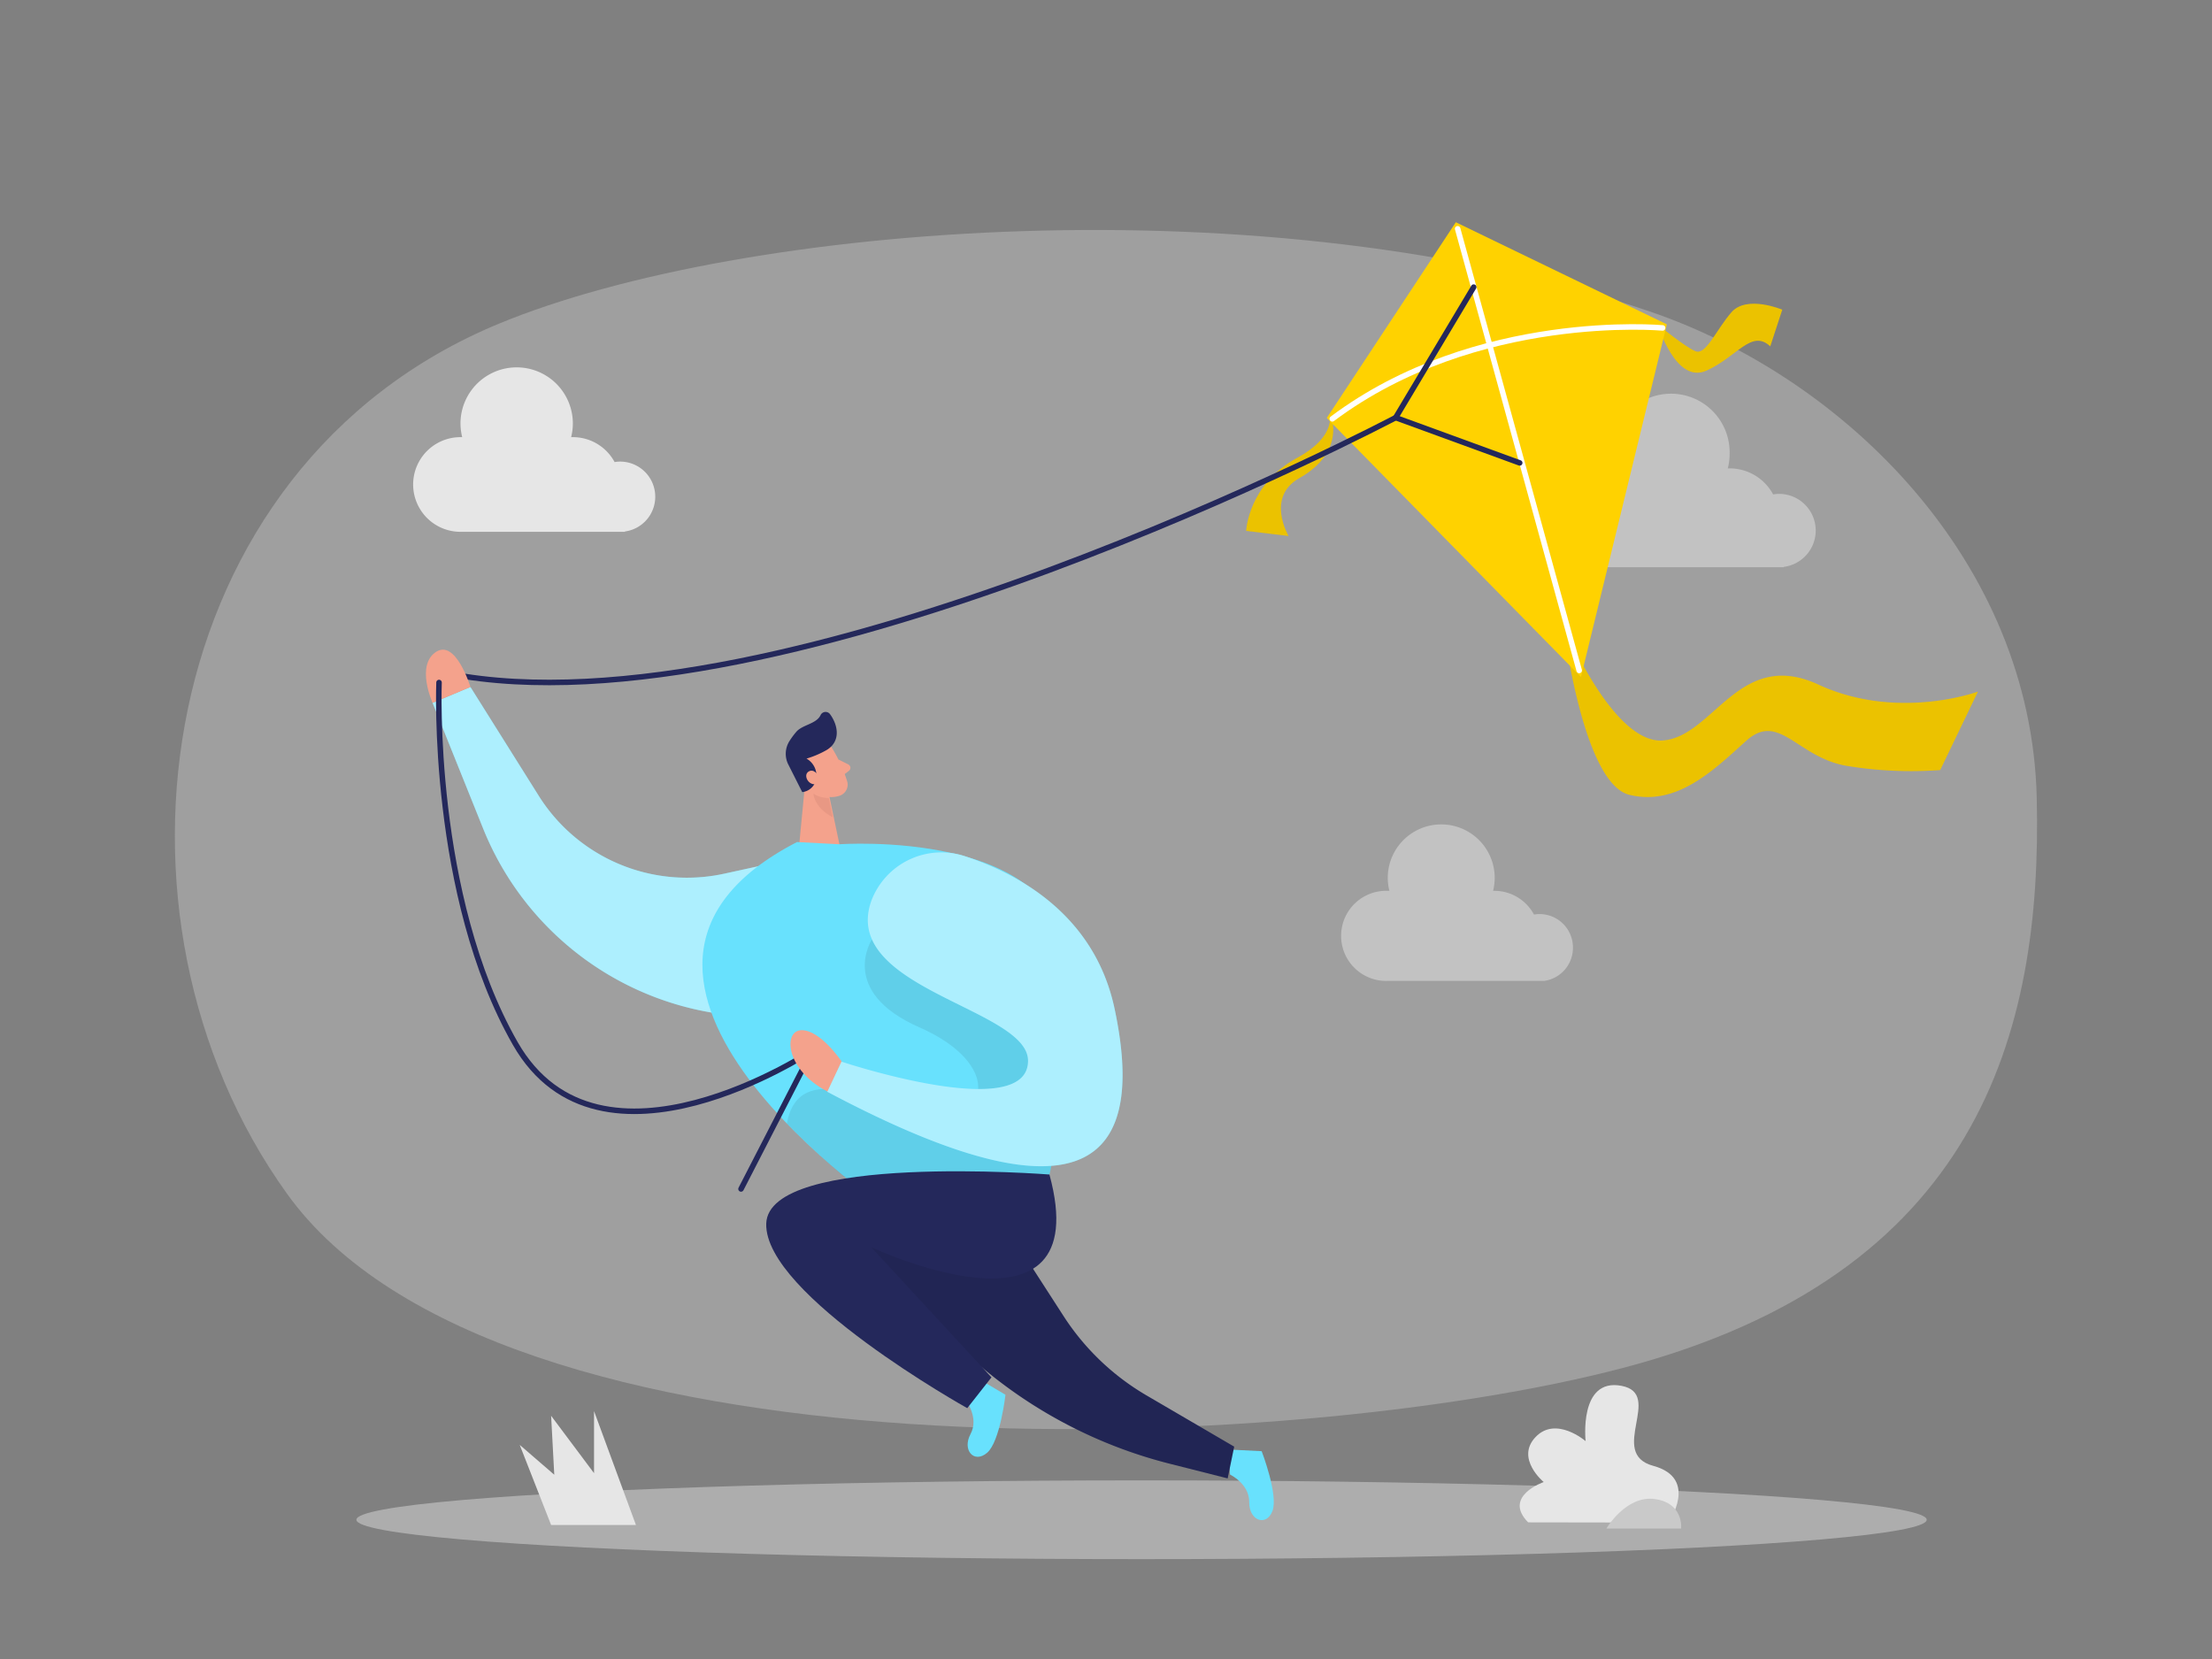 <svg id="Layer_1" data-name="Layer 1" xmlns="http://www.w3.org/2000/svg" viewBox="0 0 400 300"><rect x="0" y="0" width="400" height="300" fill="#808080" stroke="none"/><title>_</title><path d="M298.5,56.38c35.23,12.07,68.79,45.16,69.81,87.88s-10.65,86.24-74.84,103.11C233.18,263.22,90,269,51.89,215.85c-36-50.06-24.55-131.33,38.33-157.32C134.29,40.31,229.69,32.83,298.5,56.38Z" fill="#e6e6e6" opacity="0.3"/><path d="M328.34,95.94a6.63,6.63,0,0,0-6.63-6.63,6.26,6.26,0,0,0-1.07.1,8.93,8.93,0,0,0-7.87-4.71l-.33,0a10.47,10.47,0,0,0,.33-2.57,10.61,10.61,0,1,0-21.21,0,11,11,0,0,0,.32,2.57l-.32,0a8.94,8.94,0,1,0,0,17.87h31v-.06A6.63,6.63,0,0,0,328.34,95.94Z" fill="#e6e6e6" opacity="0.49"/><ellipse cx="206.43" cy="274.82" rx="141.98" ry="7.12" fill="#e6e6e6" opacity="0.45"/><path d="M282.62,112.39c-.1.41,8.95,22.24,18.11,21.51s13.75-16.74,28.08-10.11,28.86,1.28,28.86,1.28l-6.82,14.18A71.79,71.79,0,0,1,334,138.5c-9-1.5-12.26-9.91-18.23-4.54s-12.52,11.84-21.11,9.77S282.62,112.39,282.62,112.39Z" fill="#ffd200"/><path d="M299.81,58.73s3.2,10.8,8.77,8.29,8.15-7.56,11.54-4.39L322.29,56s-6.42-2.71-9.19.47-4.62,7.81-6.49,7.05S299.81,58.73,299.81,58.73Z" fill="#ffd200"/><path d="M240.86,76l-.32-.28c-.09,1.86-1.25,4.52-6,7.09C225.69,87.63,225.35,96,225.35,96l7.66.92s-4.15-7,1.93-10.45c4.92-2.77,6.73-6.53,6-10.47Z" fill="#ffd200"/><path d="M282.62,112.39c-.1.41,8.95,22.24,18.11,21.51s13.75-16.74,28.08-10.11,28.86,1.28,28.86,1.28l-6.82,14.18A71.79,71.79,0,0,1,334,138.5c-9-1.5-12.26-9.91-18.23-4.54s-12.52,11.84-21.11,9.77S282.62,112.39,282.62,112.39Z" opacity="0.08"/><path d="M299.81,58.73s3.2,10.8,8.77,8.29,8.15-7.56,11.54-4.39L322.29,56s-6.42-2.71-9.19.47-4.62,7.81-6.49,7.05S299.81,58.73,299.81,58.73Z" opacity="0.08"/><path d="M240.86,76l-.32-.28c-.09,1.86-1.25,4.52-6,7.09C225.69,87.63,225.35,96,225.35,96l7.66.92s-4.15-7,1.93-10.45c4.92-2.77,6.73-6.53,6-10.47Z" opacity="0.08"/><polygon points="285.89 122.42 239.92 75.58 263.26 40.19 301.42 58.65 285.89 122.42" fill="#ffd200"/><path d="M300.65,59.3S267,56.21,240.92,75.74" fill="none" stroke="#fff" stroke-linecap="round" stroke-miterlimit="10"/><line x1="263.59" y1="41.37" x2="285.57" y2="121.24" fill="none" stroke="#fff" stroke-linecap="round" stroke-miterlimit="10"/><polyline points="266.49 51.92 252.38 75.52 274.81 83.71" fill="none" stroke="#24285b" stroke-linecap="round" stroke-miterlimit="10"/><path d="M252.38,75.52S142.12,133.74,81.05,121.8" fill="none" stroke="#24285b" stroke-linecap="round" stroke-miterlimit="10"/><path d="M148.37,154.19,130.92,158a31.65,31.65,0,0,1-33.49-14.08L85.07,124.23l-6.84,2.87,9.12,22.69a54.31,54.31,0,0,0,47.43,34l24,1.31Z" fill="#68e1fd"/><path d="M148.37,154.19,130.92,158a31.65,31.65,0,0,1-33.49-14.08L85.07,124.23l-6.84,2.87,9.12,22.69a54.31,54.31,0,0,0,47.43,34l24,1.31Z" fill="#fff" opacity="0.46"/><path d="M174.73,253.33s2.33,3.1.77,6,.65,5.39,3,3.38,3.32-10.49,3.32-10.49l-5.19-3.08Z" fill="#68e1fd"/><path d="M222.43,266.65s3.5,1.64,3.47,5,3.09,4.46,4.2,1.59-1.95-10.82-1.95-10.82l-6-.3Z" fill="#68e1fd"/><path d="M148.34,216.72,170,240.05a85.11,85.11,0,0,0,41.57,24.65L222,267.34l1.18-5.74-15.83-9.25a44.74,44.74,0,0,1-15-14.32l-13.3-20.6Z" fill="#24285b"/><path d="M148.34,216.72,170,240.05a85.11,85.11,0,0,0,41.57,24.65L222,267.34l1.18-5.74-15.83-9.25a44.74,44.74,0,0,1-15-14.32l-13.3-20.6Z" opacity="0.08"/><path d="M150.29,135a26.15,26.15,0,0,1,2.94,6.4,2.12,2.12,0,0,1-1.6,2.55,4.68,4.68,0,0,1-4.89-1.44l-2.83-2.7a3.8,3.8,0,0,1-.39-4.38C144.85,132.81,149,132.76,150.29,135Z" fill="#f4a28c"/><polygon points="145.74 140.09 144.41 153.91 152.09 154.1 149.97 143.96 145.74 140.09" fill="#f4a28c"/><path d="M149.44,135.65a16.83,16.83,0,0,1-3.6,1.53,3.53,3.53,0,0,1,1.78,3.44,2.87,2.87,0,0,1-2.55,2.62l-2.45-4.86a4.3,4.3,0,0,1,.17-4.42,14.31,14.31,0,0,1,1.21-1.63c1.1-1.28,3.62-1.41,4.38-3a1,1,0,0,1,1.74-.15c1,1.36,1.92,3.81.35,5.64A4.13,4.13,0,0,1,149.44,135.65Z" fill="#24285b"/><path d="M148,140.3s-.78-1.43-1.81-.76.08,2.76,1.66,2.19Z" fill="#f4a28c"/><path d="M151.61,137.34l1.8.9a.68.68,0,0,1,.11,1.14l-1.3,1Z" fill="#f4a28c"/><path d="M149.87,144.3a5,5,0,0,1-2.78-.78s.15,2.57,3.5,4.25Z" fill="#ce8172" opacity="0.31"/><path d="M144.12,152.27l7.66.4s40.07-2.87,40.9,21-2.91,38.73-2.91,38.73l-28.12,7.17S97.22,176.45,144.12,152.27Z" fill="#68e1fd"/><path d="M157.68,169.87s-6.23,9.41,8.6,15.92,12.68,17,2.38,15.5-24.18-10.08-26.37,1.87c0,0,10.15,10.54,19.36,16.4l28.12-7.17.35-1.58L196,188.9l-10.64-15.49Z" opacity="0.08"/><path d="M157.55,162.94a13.53,13.53,0,0,1,17-8.09c9.51,3.12,23.38,10.52,27,27.55,5.65,26.63-4,40.52-52,15l2.56-5.44s33.62,11.22,33.79-.05C186.11,182.36,151.93,178.87,157.55,162.94Z" fill="#68e1fd"/><path d="M157.55,162.94a13.53,13.53,0,0,1,17-8.09c9.51,3.12,23.38,10.52,27,27.55,5.65,26.63-4,40.52-52,15l2.56-5.44s33.62,11.22,33.79-.05C186.11,182.36,151.93,178.87,157.55,162.94Z" fill="#fff" opacity="0.46"/><path d="M189.77,212.39s-50.82-4-51.21,8.88,36.35,33.37,36.35,33.37l4.38-5.57-21.74-23.53S198.6,244.73,189.77,212.39Z" fill="#24285b"/><path d="M78.23,127.1s-3.07-6.7.56-9.18,6.28,6.31,6.28,6.31Z" fill="#f4a28c"/><path d="M79.39,123.42S77.86,161.9,93.18,188.7,146.86,190,146.86,190L134,215" fill="none" stroke="#24285b" stroke-linecap="round" stroke-miterlimit="10"/><path d="M152.18,191.93s-3.79-5.65-7.21-5.64-2.93,7.21,4.65,11.08Z" fill="#f4a28c"/><path d="M118.49,89.82a6.35,6.35,0,0,0-6.35-6.35,5.69,5.69,0,0,0-1,.09,8.56,8.56,0,0,0-7.55-4.51h-.31a10,10,0,0,0,.31-2.46,10.16,10.16,0,0,0-20.32,0,10.49,10.49,0,0,0,.31,2.46h-.31a8.56,8.56,0,0,0,0,17.12H113v-.06A6.34,6.34,0,0,0,118.49,89.82Z" fill="#e6e6e6"/><path d="M284.44,171.34a6.05,6.05,0,0,0-6.05-6.05,6.25,6.25,0,0,0-1,.09,8.12,8.12,0,0,0-7.18-4.29H270a10,10,0,0,0,.29-2.34,9.67,9.67,0,0,0-19.34,0,9.5,9.5,0,0,0,.3,2.34h-.3a8.15,8.15,0,1,0,0,16.29h28.28v0A6.05,6.05,0,0,0,284.44,171.34Z" fill="#e6e6e6" opacity="0.49"/><path d="M301.71,275.33s5.59-8-2.75-10.26,2-13-5.75-14.47-6.48,10-6.48,10-5.36-4.62-9.05-.74,1.47,8.14,1.47,8.14-7.47,2.58-2.81,7.29Z" fill="#e6e6e6"/><path d="M290.49,276.4s3.56-6.07,8.79-5.32S304,276.4,304,276.4Z" fill="#c9c9c9"/><polygon points="99.66 275.77 93.98 261.28 100.23 266.68 99.66 256.02 107.42 266.39 107.42 255.17 115 275.77 99.66 275.77" fill="#e6e6e6"/></svg>